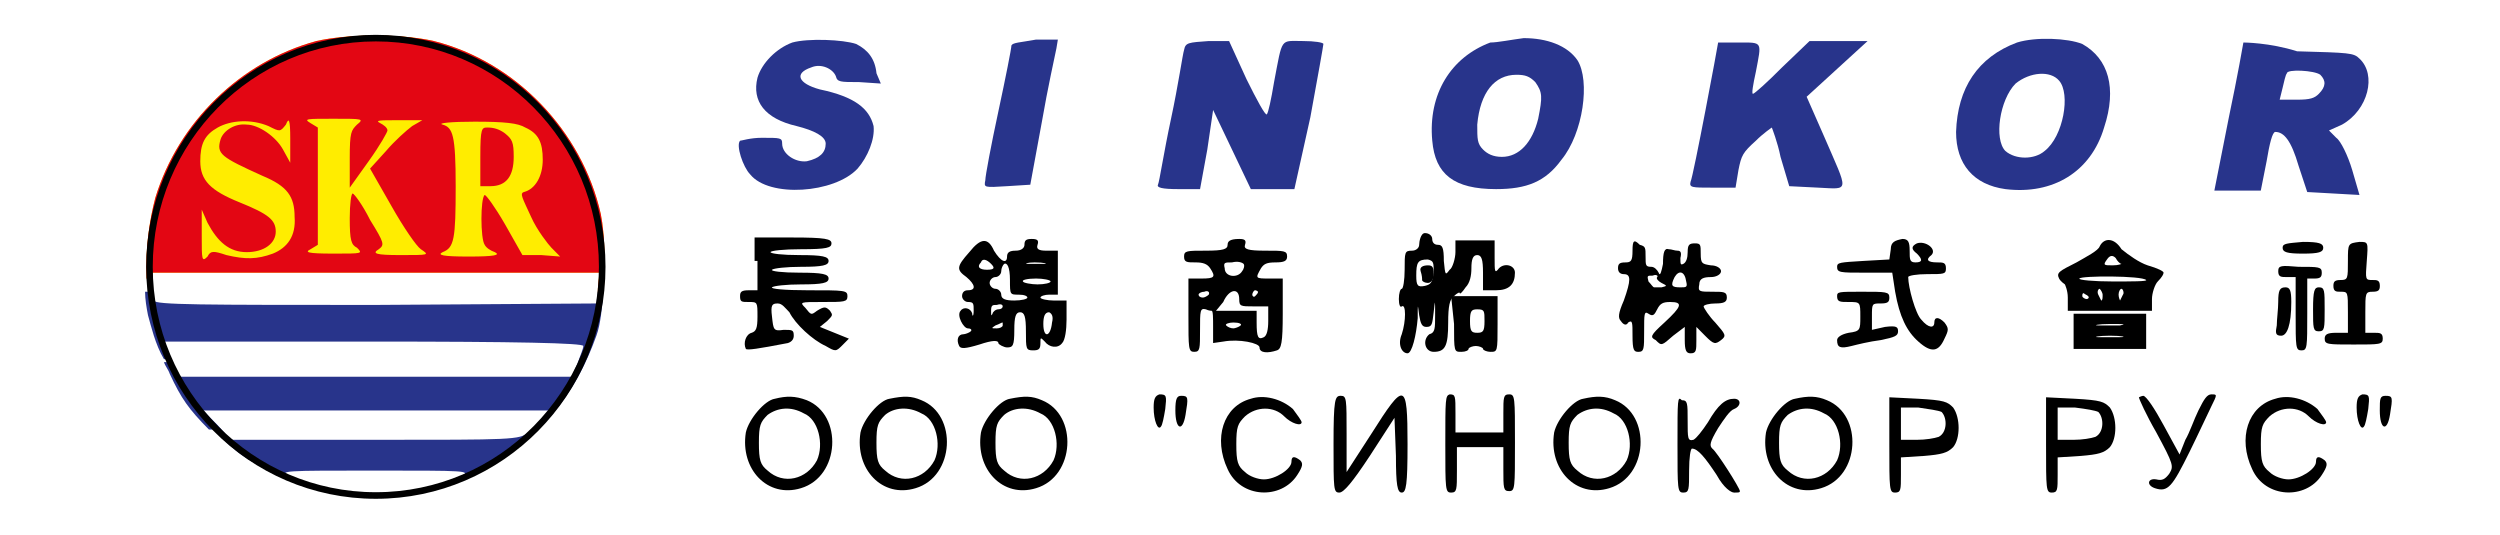<svg width="285" height="61" viewBox="0 0 285 61" fill="none" xmlns="http://www.w3.org/2000/svg">
<path d="M90.324 4.846C88.504 5.514 86.85 7.185 86.354 8.857C85.692 11.531 87.181 13.536 90.82 14.372C92.805 14.873 94.129 15.542 94.129 16.377C94.129 17.38 93.467 18.048 91.978 18.383C90.655 18.55 89.166 17.547 89.166 16.377C89.166 15.709 89.001 15.709 86.85 15.709C85.527 15.709 84.534 16.043 84.369 16.043C83.872 16.544 84.699 19.051 85.527 19.887C87.677 22.561 95.121 22.059 97.768 19.218C98.926 17.881 99.753 15.876 99.588 14.372C99.091 12.366 97.437 11.029 93.467 10.194C90.986 9.525 90.489 8.355 92.475 7.687C93.632 7.185 94.956 7.854 95.287 8.69C95.452 9.358 95.783 9.358 97.933 9.358L100.415 9.525L99.919 8.355C99.753 6.684 98.926 5.681 97.603 5.013C96.114 4.511 92.144 4.344 90.324 4.846Z" fill="#28348B"/>
<path d="M169.895 4.847C165.429 6.518 162.782 10.696 163.278 16.044C163.609 19.888 165.76 21.559 170.557 21.559C174.031 21.559 176.181 20.724 178.001 18.217C180.483 15.209 181.31 9.192 179.821 6.853C178.663 5.181 176.347 4.346 173.7 4.346C172.377 4.513 170.722 4.847 169.895 4.847ZM175.023 9.359C175.851 10.529 175.851 11.031 175.354 13.537C174.693 16.212 173.204 17.883 171.219 17.883C170.226 17.883 169.564 17.548 169.068 17.047C168.406 16.379 168.406 15.877 168.406 14.206C168.737 10.529 170.392 8.524 172.873 8.524C173.865 8.524 174.362 8.691 175.023 9.359Z" fill="#28348B"/>
<path d="M229.94 4.847C225.474 6.519 223.158 10.028 222.992 15.042C222.992 18.719 224.977 21.058 228.617 21.56C234.076 22.228 238.377 19.554 239.866 14.541C241.355 10.028 240.362 6.686 237.384 5.015C235.73 4.346 232.091 4.179 229.94 4.847ZM234.737 9.193C236.061 10.697 235.234 15.543 233.083 17.215C231.925 18.217 229.775 18.217 228.617 17.215C227.293 15.878 227.955 11.365 229.775 9.527C231.429 8.19 233.745 8.023 234.737 9.193Z" fill="#28348B"/>
<path d="M115.303 5.18C115.303 5.514 114.641 8.857 113.814 12.701C112.987 16.545 112.325 20.054 112.325 20.556C112.16 21.391 112.16 21.391 114.807 21.224L117.453 21.057L118.777 13.871C119.439 10.027 120.266 6.35 120.431 5.514L120.597 4.512H118.115C116.295 4.846 115.468 4.846 115.303 5.18Z" fill="#28348B"/>
<path d="M134.987 5.682C134.821 6.183 134.325 9.693 133.498 13.537C132.671 17.381 132.174 20.723 132.009 21.057C131.843 21.392 132.505 21.559 134.325 21.559H136.806L137.633 17.046L138.295 12.534L140.446 17.046L142.596 21.559H145.078H147.559L149.379 13.37C150.206 8.857 150.867 5.181 150.867 5.013C150.867 4.846 149.875 4.679 148.552 4.679C145.905 4.679 146.236 4.178 145.243 9.359C144.912 11.364 144.581 12.868 144.416 13.035C144.25 13.203 143.258 11.364 142.1 9.024L140.115 4.679H137.799C135.483 4.846 135.152 4.846 134.987 5.682Z" fill="#28348B"/>
<path d="M195.867 4.847C195.867 5.014 193.055 20.055 192.724 20.724C192.558 21.392 192.889 21.392 195.205 21.392H197.852L198.183 19.387C198.514 17.715 198.679 17.381 200.168 16.044C200.995 15.209 201.988 14.54 201.988 14.54C201.988 14.54 202.649 16.211 202.98 17.882L203.973 21.225L207.281 21.392C210.921 21.559 210.755 22.061 207.943 15.543L205.958 11.03L209.432 7.855L212.906 4.68H209.597H206.289L203.146 7.688C201.491 9.359 200.002 10.696 199.837 10.696C199.672 10.696 199.837 9.693 200.168 8.189C200.83 4.68 200.995 4.847 198.183 4.847C197.025 4.847 195.867 4.847 195.867 4.847Z" fill="#28348B"/>
<path d="M255.746 4.846C255.746 4.846 255.084 8.69 254.092 13.369L252.438 21.725H255.084H257.731L258.393 18.383C258.724 16.377 259.055 15.04 259.385 15.04C260.378 15.04 261.205 16.043 262.032 18.884L263.025 21.892L266.002 22.059L268.98 22.227L268.153 19.385C267.657 17.714 266.83 16.043 266.333 15.709L265.506 14.873L266.995 14.205C269.973 12.533 270.965 8.522 268.98 6.684C268.318 6.016 267.822 6.016 261.867 5.848C258.724 4.846 255.746 4.846 255.746 4.846ZM264.514 8.522C265.175 9.191 265.175 9.859 264.348 10.695C263.852 11.196 263.356 11.364 261.867 11.364H259.882L260.213 10.027C260.378 9.358 260.543 8.522 260.709 8.355C260.709 7.854 263.852 8.021 264.514 8.522Z" fill="#28348B"/>
<path d="M110.503 28.744C109.014 30.416 109.014 30.75 110.172 31.585C111.165 32.421 111.33 33.09 110.338 33.09C109.841 33.09 109.676 33.424 109.676 33.758C109.676 34.092 110.007 34.426 110.338 34.426C110.999 34.426 110.999 34.594 110.999 35.429C110.999 36.098 110.834 36.098 110.834 35.764C110.669 35.095 109.841 34.928 109.511 35.429C109.014 35.931 109.841 37.435 110.338 37.435C110.669 37.435 110.834 37.602 110.669 37.769C110.503 37.936 110.007 38.103 109.841 38.103C109.18 38.103 109.014 38.772 109.345 39.44C109.511 39.775 110.007 39.775 111.661 39.273C113.15 38.772 113.812 38.772 113.812 39.106C113.812 39.273 114.473 39.607 114.804 39.607C115.466 39.607 115.631 39.44 115.631 37.602C115.631 36.098 115.797 35.596 116.293 35.596C116.789 35.596 116.955 36.098 116.955 37.769C116.955 39.775 116.955 39.942 117.782 39.942C118.444 39.942 118.609 39.775 118.609 39.106C118.609 38.438 118.609 38.438 119.105 38.939C119.602 39.607 120.594 39.775 121.09 39.106C121.421 38.772 121.587 37.602 121.587 36.432V34.259H120.098C119.436 34.259 118.609 34.092 118.609 33.925C118.609 33.758 119.105 33.591 119.602 33.591H120.594V31.084V28.577H119.271C118.444 28.577 118.113 28.41 118.278 27.909C118.444 27.407 118.278 27.24 117.616 27.24C116.955 27.24 116.789 27.407 116.789 27.909C116.789 28.243 116.458 28.577 115.797 28.577C115.135 28.577 114.804 28.744 114.804 29.246C114.804 30.081 114.142 29.914 113.315 28.577C112.654 27.073 111.827 27.073 110.503 28.744ZM112.985 30.081C113.481 30.583 113.315 30.75 112.488 30.75C111.661 30.75 111.33 30.416 111.827 29.914C111.992 29.413 112.488 29.58 112.985 30.081ZM119.105 30.081C118.609 30.081 117.782 30.081 117.286 30.081C116.624 30.081 117.12 29.914 117.947 29.914C119.105 29.914 119.436 30.081 119.105 30.081ZM115.135 31.92C115.135 33.591 115.135 33.591 116.128 33.591C116.789 33.591 117.12 33.758 117.12 33.925C117.12 34.092 116.458 34.259 115.631 34.259C114.639 34.259 114.142 34.092 114.142 33.591C114.142 33.257 113.812 32.922 113.481 32.922C113.15 32.922 112.819 32.588 112.819 32.254C112.819 31.92 113.15 31.585 113.481 31.585C113.812 31.585 114.142 31.251 114.142 30.917C114.142 30.583 114.308 30.248 114.473 30.081C114.804 29.914 115.135 30.416 115.135 31.92ZM119.767 32.087C119.767 32.254 119.105 32.421 118.278 32.421C117.616 32.421 116.624 32.254 116.624 32.087C116.458 31.92 117.12 31.753 118.113 31.753C118.94 31.753 119.767 31.92 119.767 32.087ZM114.308 34.928C114.308 35.095 114.142 35.262 113.812 35.262C113.481 35.262 113.15 35.596 113.15 35.764C112.984 36.098 112.985 35.931 112.985 35.429C112.985 34.761 113.15 34.761 113.646 34.761C114.142 34.594 114.308 34.761 114.308 34.928ZM119.932 36.766C119.767 38.438 118.94 38.605 118.94 36.933C118.94 36.098 119.105 35.596 119.602 35.596C119.932 35.764 120.098 36.098 119.932 36.766ZM114.308 37.1C114.308 37.268 113.977 37.435 113.646 37.435C112.984 37.435 112.984 37.435 113.481 37.1C113.977 36.933 114.142 36.766 114.308 36.766C114.308 36.766 114.308 36.933 114.308 37.1Z" fill="black"/>
<path d="M139.947 27.909C139.947 28.41 139.451 28.577 137.466 28.577C135.315 28.577 134.984 28.577 134.984 29.246C134.984 29.914 135.315 29.914 136.308 29.914C137.135 29.914 137.631 30.081 137.962 30.583C138.624 31.585 138.458 31.753 136.97 31.753H135.481V35.931C135.481 39.775 135.481 40.109 136.142 40.109C136.804 40.109 136.804 39.775 136.804 37.602C136.804 35.429 136.804 35.095 137.466 35.262C137.797 35.429 138.127 35.429 138.127 35.429C138.293 35.429 138.293 36.265 138.293 37.268V39.106L139.451 38.939C141.271 38.605 143.587 39.106 143.587 39.607C143.587 40.276 144.579 40.276 145.572 39.942C146.068 39.775 146.233 39.106 146.233 35.764V31.753H144.745C143.09 31.753 143.09 31.753 143.752 30.583C144.083 30.081 144.414 29.914 145.406 29.914C146.399 29.914 146.73 29.747 146.73 29.246C146.73 28.577 146.399 28.577 144.248 28.577C142.263 28.577 141.767 28.41 141.932 27.909C142.098 27.407 141.932 27.24 141.271 27.24C140.113 27.24 139.947 27.575 139.947 27.909ZM141.767 30.081C141.932 30.248 141.767 30.75 141.601 30.917C141.105 31.753 139.616 31.585 139.616 30.583C139.451 29.914 139.616 29.914 140.443 29.914C141.105 29.747 141.601 29.914 141.767 30.081ZM137.797 33.591C137.631 33.758 137.3 33.925 137.135 33.925C136.804 33.925 136.639 33.758 136.639 33.591C136.639 33.424 136.969 33.257 137.3 33.257C137.631 33.09 137.962 33.257 137.797 33.591ZM141.271 34.092C141.271 34.928 141.436 34.928 142.925 34.928H144.579V36.599C144.579 37.602 144.414 38.27 144.083 38.438C143.421 38.772 143.256 38.438 143.256 36.766V35.429H140.94H138.624L139.451 34.426C140.113 32.922 141.271 32.755 141.271 34.092ZM143.421 33.257C143.421 33.424 143.256 33.591 143.09 33.758C142.925 33.925 142.759 33.758 142.759 33.591C142.759 33.424 142.925 33.09 143.09 33.09C143.256 33.09 143.421 33.257 143.421 33.257ZM141.436 37.1C141.271 37.268 140.774 37.435 140.609 37.435C140.278 37.435 139.947 37.268 139.782 37.1C139.616 36.933 140.113 36.766 140.609 36.766C141.271 36.766 141.601 36.933 141.436 37.1Z" fill="black"/>
<path d="M161.785 27.909C161.785 28.244 161.454 28.578 160.958 28.578C160.13 28.578 160.13 28.745 160.13 30.75C160.13 31.92 159.965 32.923 159.8 32.923C159.634 32.923 159.469 33.424 159.469 34.093C159.469 34.761 159.634 35.096 159.8 34.928C160.296 34.594 160.296 36.6 159.8 38.104C159.303 39.274 159.8 40.276 160.461 40.276C160.958 40.276 161.454 38.271 161.619 36.265C161.619 34.594 161.619 34.594 161.785 35.931C161.95 36.934 162.116 37.268 162.612 37.268C163.274 37.268 163.274 36.934 163.439 35.597C163.604 34.093 163.604 34.093 163.604 35.931C163.604 37.435 163.604 37.937 162.943 38.104C162.116 38.772 162.446 40.109 163.439 40.109C164.762 40.109 165.093 39.441 165.093 36.767C165.093 34.928 165.259 34.093 165.755 33.759C166.086 33.424 166.417 33.257 166.417 33.424C166.417 33.591 166.748 33.257 167.078 32.756C167.575 32.255 167.74 31.419 167.74 30.583C167.74 29.581 167.906 29.079 168.402 29.079C168.898 29.079 169.063 29.581 169.063 31.085V33.09H170.552C172.041 33.09 172.703 32.422 172.703 31.085C172.703 30.249 171.545 29.915 170.883 30.583C170.387 31.252 170.387 30.918 170.387 29.413V27.408H168.402H165.92V28.745C165.92 29.413 165.59 30.583 165.259 30.75C164.762 31.419 164.762 31.419 164.597 29.748C164.597 28.244 164.432 27.909 163.935 27.909C163.439 27.909 163.274 27.575 163.274 27.241C163.274 26.907 162.943 26.572 162.446 26.572C161.95 26.572 161.785 27.575 161.785 27.909ZM163.439 31.085C163.274 32.255 163.108 32.422 162.446 32.589C161.619 32.756 161.454 32.589 161.454 31.419C161.454 29.915 161.619 29.581 162.777 29.581C163.439 29.748 163.439 29.915 163.439 31.085Z" fill="black"/>
<path d="M161.954 30.919C162.12 31.42 162.12 31.754 162.12 31.921C162.12 32.088 162.451 32.255 162.781 32.255C163.112 32.255 163.443 31.921 163.443 31.253C163.443 30.417 163.278 30.25 162.781 30.25C162.285 30.25 161.789 30.417 161.954 30.919Z" fill="black"/>
<path d="M186.107 28.579C186.107 29.749 185.942 29.916 185.28 29.916C184.619 29.916 184.453 30.083 184.453 30.584C184.453 31.086 184.784 31.253 185.115 31.253C185.942 31.253 185.942 31.922 185.115 34.261C184.453 35.765 184.453 36.267 184.784 36.601C185.115 37.102 185.446 37.102 185.611 36.768C186.107 36.434 186.107 36.768 186.107 38.272C186.107 39.943 186.273 40.111 186.769 40.111C187.431 40.111 187.431 39.776 187.431 37.771C187.431 35.765 187.431 35.431 187.927 35.765C188.423 36.1 188.589 35.932 188.92 35.264C189.25 34.596 189.581 34.428 190.408 34.428C191.897 34.428 191.732 34.93 189.747 36.768C188.093 38.272 188.093 38.439 188.754 38.773C189.416 39.442 189.416 39.442 190.739 38.272L192.063 37.269V38.773C192.063 39.943 192.228 40.278 192.724 40.278C193.386 40.278 193.386 39.943 193.386 38.773V37.269L194.379 38.272C195.371 39.275 195.537 39.275 196.198 38.773C196.86 38.272 196.695 38.105 195.537 36.768C194.875 36.1 194.213 35.097 194.213 34.93C194.213 34.763 194.875 34.596 195.537 34.596C196.529 34.596 196.86 34.428 196.86 33.927C196.86 33.258 196.529 33.258 195.206 33.258C193.717 33.258 193.552 33.258 193.717 32.423C193.717 31.754 194.213 31.587 195.04 31.587C195.702 31.587 196.198 31.253 196.198 30.919C196.198 30.584 195.702 30.25 195.04 30.25C194.048 30.083 193.882 30.083 193.882 28.913C193.882 27.91 193.882 27.743 193.221 27.743C192.559 27.743 192.394 27.91 192.394 28.746C192.394 29.415 192.228 29.916 191.897 30.083C191.566 30.25 191.566 30.083 191.566 29.415C191.732 28.746 191.566 28.579 191.236 28.579C190.905 28.579 190.574 28.412 190.243 28.412C189.747 28.245 189.581 28.746 189.581 30.083C189.416 30.919 189.25 31.587 189.085 31.086C188.92 30.752 188.589 30.417 188.258 30.417C187.596 30.417 187.596 30.25 187.596 29.247C187.596 28.245 187.596 28.078 186.935 27.91C186.273 27.242 186.107 27.409 186.107 28.579ZM192.228 32.089C192.394 32.757 192.228 32.757 191.566 32.757C190.574 32.757 190.408 32.59 190.905 31.587C191.401 30.752 192.063 30.919 192.228 32.089ZM188.92 31.587C188.754 31.754 189.085 32.089 189.416 32.256C190.078 32.59 190.078 32.59 189.416 32.757C189.085 32.757 188.754 32.757 188.589 32.757C188.423 32.757 188.258 32.423 187.927 32.089C187.762 31.42 187.762 31.42 188.423 31.42C188.754 31.253 189.085 31.42 188.92 31.587Z" fill="black"/>
<path d="M215.55 28.41L215.385 29.58L212.407 29.747C209.761 29.914 209.43 29.914 209.43 30.416C209.43 31.084 209.761 31.084 212.573 31.084H215.716L216.047 33.257C216.543 36.098 217.37 37.769 218.694 38.939C220.182 40.276 221.01 40.109 221.671 38.605C222.168 37.602 222.168 37.435 221.671 36.766C221.01 36.098 220.513 36.098 220.513 36.766C220.513 37.435 219.852 37.435 219.024 36.432C218.363 35.764 217.536 32.755 217.536 31.585C217.536 31.418 218.528 31.251 219.686 31.251C221.671 31.251 221.837 31.251 221.837 30.583C221.837 29.914 221.506 29.914 220.844 29.914C219.686 29.914 219.521 29.58 220.182 29.079C220.844 28.41 219.521 27.407 218.528 27.742C217.866 28.076 217.866 28.41 218.528 28.912C219.19 29.58 219.19 29.914 218.363 29.914C217.701 29.914 217.701 29.58 217.701 28.577C217.701 27.575 217.536 27.24 216.874 27.24C216.047 27.407 215.55 27.575 215.55 28.41Z" fill="black"/>
<path d="M239.369 28.076C239.203 28.578 237.88 29.246 236.722 29.915C234.737 30.917 234.406 31.084 234.737 31.753C234.902 32.087 235.398 32.421 235.398 32.421C235.398 32.421 235.729 33.09 235.729 33.925V35.429H240.527H245.324V34.093C245.324 33.424 245.655 32.421 245.986 32.087C246.482 31.586 246.647 31.251 246.647 31.084C246.647 30.917 245.986 30.583 244.828 30.249C243.835 29.915 242.677 29.079 241.85 28.41C241.023 27.073 239.865 27.073 239.369 28.076ZM241.85 30.082C241.85 30.082 241.519 30.249 240.858 30.249C239.865 30.249 239.7 30.249 240.196 29.58C240.527 29.079 240.858 29.079 241.188 29.413C241.354 29.747 241.685 30.082 241.85 30.082ZM244.662 31.92C244.828 32.087 243.008 32.087 240.858 32.087C238.707 32.087 236.887 31.92 237.053 31.753C237.218 31.419 244.166 31.419 244.662 31.92ZM239.7 33.591C239.7 33.925 239.7 34.26 239.534 34.26C239.534 34.26 239.369 33.925 239.203 33.591C239.038 33.257 239.203 32.923 239.369 32.923C239.534 33.09 239.7 33.424 239.7 33.591ZM242.016 33.591C241.85 33.925 241.685 34.26 241.685 34.26C241.685 34.26 241.519 33.925 241.519 33.591C241.519 33.257 241.685 32.923 241.85 32.923C242.016 32.923 242.181 33.424 242.016 33.591ZM238.045 33.758C238.211 33.925 238.045 34.093 237.88 34.093C237.714 34.093 237.384 33.925 237.384 33.758C237.384 33.591 237.384 33.424 237.549 33.424C237.714 33.591 237.88 33.591 238.045 33.758Z" fill="black"/>
<path d="M86.352 30.417V33.091H85.36C84.533 33.091 84.367 33.258 84.367 33.759C84.367 34.428 84.533 34.428 85.36 34.428C86.352 34.428 86.352 34.428 86.352 36.099C86.352 37.436 86.187 37.77 85.691 37.937C85.029 38.104 84.698 39.107 85.029 39.776C85.194 39.943 86.352 39.776 89.826 39.107C90.323 38.94 90.488 38.606 90.488 38.272C90.488 37.603 90.323 37.603 89.33 37.603C88.172 37.77 88.172 37.603 88.007 36.099C87.841 34.762 88.007 34.595 88.668 34.595C89.165 34.595 89.495 35.096 89.992 35.597C90.653 36.934 92.638 38.773 94.127 39.441C95.285 40.11 95.285 40.11 96.112 39.274L96.774 38.606L95.12 37.937L93.466 37.269L94.293 36.6C94.954 35.932 94.954 35.932 94.624 35.43C94.127 34.929 93.962 34.929 93.135 35.43C92.473 35.932 92.473 35.932 91.811 35.096C91.15 34.428 91.15 34.428 93.796 34.428C96.278 34.428 96.609 34.428 96.609 33.759C96.609 33.091 96.278 33.091 92.142 33.091C89.33 33.091 87.841 32.923 88.007 32.756C88.172 32.589 89.661 32.422 91.315 32.422C93.796 32.422 94.458 32.255 94.458 31.754C94.458 31.252 93.796 31.085 91.15 31.085C89.165 31.085 87.841 30.918 88.007 30.751C88.172 30.584 89.661 30.417 91.315 30.417C93.796 30.417 94.458 30.25 94.458 29.748C94.458 29.247 93.796 29.08 91.15 29.08C89.165 29.08 87.841 28.913 87.841 28.745C87.841 28.578 89.33 28.411 91.315 28.411C94.293 28.411 94.789 28.244 94.789 27.743C94.789 27.241 94.127 27.074 90.323 27.074H86.022V29.748H86.352V30.417Z" fill="black"/>
<path d="M260.219 28.245C260.219 28.746 260.715 28.913 262.535 28.913C264.354 28.913 264.851 28.746 264.851 28.245C264.851 27.743 264.354 27.576 262.535 27.576C260.715 27.743 260.219 27.743 260.219 28.245Z" fill="black"/>
<path d="M267.662 29.749C267.662 31.754 267.662 31.921 266.835 31.921C266.174 31.921 266.008 32.089 266.008 32.59C266.008 33.258 266.339 33.258 266.835 33.258C267.662 33.258 267.662 33.258 267.662 35.598V37.938H266.339C265.346 37.938 265.016 38.105 265.016 38.606C265.016 39.275 265.346 39.275 268.324 39.275C271.302 39.275 271.633 39.275 271.633 38.606C271.633 37.938 271.302 37.938 270.64 37.938H269.648V35.598C269.648 33.425 269.648 33.258 270.475 33.258C271.136 33.258 271.302 33.091 271.302 32.59C271.302 31.921 270.971 31.921 270.475 31.921C269.648 31.921 269.648 31.921 269.813 29.749C269.978 27.576 269.978 27.576 268.986 27.576C267.662 27.743 267.662 27.743 267.662 29.749Z" fill="black"/>
<path d="M259.719 30.918C259.719 31.587 260.05 31.587 260.711 31.587H261.704V35.765C261.704 39.609 261.704 39.943 262.366 39.943C263.027 39.943 263.027 39.609 263.027 35.765V31.754H263.854C264.516 31.754 264.682 31.587 264.682 31.086C264.682 30.417 264.351 30.417 262.035 30.417C260.05 30.25 259.719 30.25 259.719 30.918Z" fill="black"/>
<path d="M259.718 34.427C259.718 35.263 259.553 36.433 259.553 37.101C259.387 37.937 259.387 38.271 260.049 38.271C260.711 38.271 261.207 37.101 261.207 34.427C261.207 33.09 261.042 32.756 260.545 32.756C259.884 32.756 259.718 33.09 259.718 34.427Z" fill="black"/>
<path d="M263.688 35.263C263.688 37.435 263.688 37.77 264.349 37.77C265.011 37.77 265.011 37.435 265.011 35.263C265.011 33.09 265.011 32.756 264.349 32.756C263.853 32.756 263.688 33.09 263.688 35.263Z" fill="black"/>
<path d="M209.43 33.759C209.43 34.428 209.761 34.428 210.753 34.428C212.077 34.428 212.077 34.428 212.077 36.099C212.077 37.603 212.077 37.77 210.753 37.937C209.926 38.104 209.43 38.439 209.43 38.773C209.43 39.608 209.761 39.776 211.084 39.441C211.746 39.274 213.069 38.94 214.392 38.773C216.047 38.439 216.378 38.272 216.378 37.77C216.378 37.269 216.212 37.102 214.889 37.269L213.4 37.603V36.099C213.4 34.595 213.4 34.595 214.392 34.595C215.22 34.595 215.385 34.428 215.385 33.926C215.385 33.258 215.054 33.258 212.242 33.258C209.595 33.258 209.43 33.258 209.43 33.759Z" fill="black"/>
<path d="M165.761 36.935C165.761 40.111 165.761 40.11 166.588 40.11C167.084 40.11 167.415 39.943 167.415 39.776C167.415 39.609 167.911 39.442 168.242 39.442C168.573 39.442 169.069 39.609 169.069 39.776C169.069 39.943 169.565 40.11 169.896 40.11C170.723 40.11 170.723 40.111 170.723 36.935V33.76H168.077H165.43L165.761 36.935ZM169.235 36.601C169.235 37.771 169.069 37.938 168.407 37.938C167.746 37.938 167.58 37.771 167.58 36.601C167.58 35.431 167.746 35.264 168.407 35.264C169.235 35.264 169.235 35.431 169.235 36.601Z" fill="black"/>
<path d="M236.391 37.769V39.775H240.526H244.662V37.769V35.764H240.526H236.391V37.769ZM241.684 37.101C241.023 37.101 239.699 37.101 239.203 37.101C238.541 37.101 239.203 36.934 240.526 36.934C242.015 36.934 242.511 36.934 241.684 37.101ZM241.684 38.438C241.023 38.438 239.699 38.438 239.203 38.438C238.541 38.438 239.203 38.27 240.526 38.27C242.015 38.27 242.511 38.438 241.684 38.438Z" fill="black"/>
<path d="M88.335 45.458C87.177 45.625 85.357 47.797 85.026 49.301C84.364 53.48 87.507 56.822 91.312 55.652C95.779 54.315 96.11 47.296 91.974 45.625C90.65 45.123 89.658 45.123 88.335 45.458ZM91.643 47.129C93.297 47.797 93.959 50.638 93.132 52.477C91.974 54.649 89.327 55.318 87.507 53.647C86.68 52.978 86.515 52.477 86.515 50.471C86.515 48.466 86.68 48.132 87.507 47.296C88.665 46.46 90.154 46.293 91.643 47.129Z" fill="black"/>
<path d="M101.405 45.458C100.247 45.625 98.427 47.797 98.096 49.301C97.435 53.48 100.578 56.822 104.383 55.652C108.849 54.315 109.18 47.296 105.044 45.625C103.886 45.123 103.059 45.123 101.405 45.458ZM105.044 47.129C106.698 47.797 107.36 50.638 106.533 52.477C105.375 54.649 102.728 55.318 100.909 53.647C100.081 52.978 99.916 52.477 99.916 50.471C99.916 48.466 100.081 48.132 100.909 47.296C101.901 46.46 103.555 46.293 105.044 47.129Z" fill="black"/>
<path d="M115.139 45.458C113.981 45.625 112.162 47.797 111.831 49.301C111.169 53.48 114.312 56.822 118.117 55.652C122.583 54.315 122.914 47.296 118.779 45.625C117.621 45.123 116.793 45.123 115.139 45.458ZM118.613 47.129C120.267 47.797 120.929 50.638 120.102 52.477C118.944 54.649 116.297 55.318 114.478 53.647C113.65 52.978 113.485 52.477 113.485 50.471C113.485 48.466 113.65 48.132 114.478 47.296C115.47 46.46 117.124 46.293 118.613 47.129Z" fill="black"/>
<path d="M131.516 46.461C131.516 47.965 132.012 49.135 132.343 48.634C132.508 48.467 132.674 47.631 132.839 46.628C133.004 45.124 133.004 44.957 132.177 44.957C131.681 45.124 131.516 45.458 131.516 46.461Z" fill="black"/>
<path d="M133.992 46.794C133.992 48.967 134.819 49.301 135.15 47.296C135.481 45.29 135.481 45.123 134.654 45.123C134.158 45.123 133.992 45.457 133.992 46.794Z" fill="black"/>
<path d="M142.594 45.457C139.451 46.293 138.293 49.97 139.948 53.479C141.437 56.822 146.068 56.989 147.888 54.148C148.55 53.145 148.55 52.811 148.219 52.476C147.557 51.975 147.226 51.975 147.226 52.644C147.226 53.479 145.407 54.649 144.083 54.649C143.422 54.649 142.429 54.315 141.933 53.813C141.106 53.145 140.94 52.644 140.94 50.638C140.94 48.633 141.106 48.298 141.933 47.463C143.256 46.293 145.241 46.293 146.399 47.463C147.226 48.298 148.384 48.633 148.384 48.131C148.384 47.964 147.888 47.296 147.392 46.627C146.068 45.457 144.083 44.956 142.594 45.457Z" fill="black"/>
<path d="M152.023 50.638C152.023 55.818 152.023 56.153 152.685 56.153C153.181 56.153 154.174 54.983 156.159 51.974L158.971 47.629L159.137 51.974C159.137 55.317 159.302 56.153 159.798 56.153C160.295 56.153 160.46 55.317 160.46 50.638C160.46 43.451 160.129 43.451 156.325 49.468L153.512 53.813V49.468C153.512 45.457 153.512 45.122 152.851 45.122C152.189 45.122 152.023 45.457 152.023 50.638Z" fill="black"/>
<path d="M164.766 50.639C164.766 55.82 164.766 56.154 165.427 56.154C166.089 56.154 166.089 55.82 166.089 53.647V50.974H168.736H171.383V53.48C171.383 55.653 171.383 55.987 172.044 55.987C172.706 55.987 172.706 55.653 172.706 50.472C172.706 45.291 172.706 44.957 172.044 44.957C171.383 44.957 171.383 45.291 171.383 47.13V49.302H168.736H165.924V47.13C165.924 45.124 165.924 44.957 165.262 44.957C164.766 45.124 164.766 45.458 164.766 50.639Z" fill="black"/>
<path d="M180.483 45.458C179.325 45.625 177.505 47.797 177.174 49.301C176.513 53.48 179.656 56.822 183.461 55.652C187.927 54.315 188.258 47.296 184.122 45.625C182.964 45.123 181.972 45.123 180.483 45.458ZM183.957 47.129C185.611 47.797 186.273 50.638 185.446 52.477C184.288 54.649 181.641 55.318 179.821 53.647C178.994 52.978 178.829 52.477 178.829 50.471C178.829 48.466 178.994 48.132 179.821 47.296C180.979 46.46 182.468 46.293 183.957 47.129Z" fill="black"/>
<path d="M191.234 50.639C191.234 55.82 191.234 56.154 191.896 56.154C192.558 56.154 192.558 55.82 192.558 53.647C192.558 52.143 192.723 51.141 192.889 51.141C193.55 51.141 194.377 52.143 195.701 54.149C196.528 55.653 197.355 56.154 197.686 56.154C198.182 56.154 198.348 56.154 198.348 55.987C198.348 55.653 195.701 51.475 195.205 51.141C194.874 50.806 194.874 50.472 195.866 48.801C196.528 47.798 197.19 46.795 197.686 46.628C198.513 46.294 198.513 45.458 197.686 45.458C196.693 45.458 195.866 46.127 194.708 48.132C194.047 49.135 193.385 49.971 193.054 50.138C192.392 50.305 192.392 49.971 192.392 47.965C192.392 45.96 192.392 45.626 191.731 45.626C191.234 45.124 191.234 45.458 191.234 50.639Z" fill="black"/>
<path d="M204.631 45.458C203.473 45.625 201.654 47.797 201.323 49.301C200.661 53.48 203.804 56.822 207.609 55.652C212.076 54.315 212.406 47.296 208.271 45.625C207.113 45.123 206.12 45.123 204.631 45.458ZM207.94 47.129C209.594 47.797 210.256 50.638 209.429 52.477C208.271 54.649 205.624 55.318 203.804 53.647C202.977 52.978 202.812 52.477 202.812 50.471C202.812 48.466 202.977 48.132 203.804 47.296C204.962 46.46 206.451 46.293 207.94 47.129Z" fill="black"/>
<path d="M215.383 50.639C215.383 55.82 215.383 56.154 216.045 56.154C216.706 56.154 216.706 55.82 216.706 54.149V52.143L219.353 51.976C221.338 51.809 222 51.642 222.662 50.973C223.489 49.971 223.489 47.631 222.662 46.461C222 45.792 221.669 45.625 218.691 45.458L215.383 45.291V50.639ZM221.338 46.962C222 47.631 222 49.302 221.007 49.803C220.511 49.971 219.518 50.138 218.526 50.138H216.706V48.299V46.461H218.691C219.849 46.628 221.007 46.795 221.338 46.962Z" fill="black"/>
<path d="M233.25 50.639C233.25 55.82 233.25 56.154 233.912 56.154C234.573 56.154 234.573 55.82 234.573 54.149V52.143L237.22 51.976C239.205 51.809 239.867 51.642 240.529 50.973C241.356 49.971 241.356 47.631 240.529 46.461C239.867 45.792 239.536 45.625 236.559 45.458L233.25 45.291V50.639ZM239.205 46.962C239.867 47.631 239.867 49.302 238.874 49.803C238.378 49.971 237.386 50.138 236.393 50.138H234.573V48.299V46.461H236.559C237.882 46.628 238.875 46.795 239.205 46.962Z" fill="black"/>
<path d="M243.836 45.291C243.836 45.458 244.663 47.297 245.821 49.302C247.806 52.979 247.806 53.146 247.31 53.982C246.814 54.65 246.483 54.817 245.821 54.65C244.829 54.483 244.663 55.319 245.656 55.653C247.144 56.154 247.641 55.486 249.626 51.475C250.618 49.469 251.776 46.962 252.107 46.294C252.769 44.957 252.769 44.957 252.107 44.957C251.611 44.957 251.28 45.458 250.618 46.795C250.122 47.798 249.626 49.302 249.13 50.138L248.468 51.809L246.648 48.467C245.656 46.628 244.663 45.124 244.332 45.124C244.167 45.124 243.836 45.291 243.836 45.291Z" fill="black"/>
<path d="M259.391 45.457C256.248 46.293 255.09 49.97 256.745 53.479C258.233 56.822 262.865 56.989 264.685 54.148C265.347 53.145 265.347 52.811 265.016 52.476C264.354 51.975 264.023 51.975 264.023 52.644C264.023 53.479 262.204 54.649 260.88 54.649C260.219 54.649 259.226 54.315 258.73 53.813C257.903 53.145 257.737 52.644 257.737 50.638C257.737 48.633 257.903 48.298 258.73 47.463C260.053 46.293 262.038 46.293 263.196 47.463C264.023 48.298 265.181 48.633 265.181 48.131C265.181 47.964 264.685 47.296 264.189 46.627C262.865 45.457 260.88 44.956 259.391 45.457Z" fill="black"/>
<path d="M268.656 46.461C268.656 47.965 269.153 49.135 269.483 48.634C269.649 48.467 269.814 47.631 269.98 46.628C270.145 45.124 270.145 44.957 269.318 44.957C268.822 45.124 268.656 45.458 268.656 46.461Z" fill="black"/>
<path d="M271.297 46.794C271.297 48.967 272.124 49.301 272.455 47.296C272.786 45.29 272.786 45.123 271.959 45.123C271.297 45.123 271.297 45.457 271.297 46.794Z" fill="black"/>
<path d="M68.152 33.258L67.987 34.595L42.842 34.762C22.991 34.762 17.697 34.762 17.532 34.261C17.366 34.094 17.366 33.592 17.201 33.258H16.539C16.539 34.094 16.704 35.096 16.87 35.932C17.201 37.102 17.697 39.275 18.69 40.946C19.02 40.946 19.186 40.946 19.351 40.946C19.186 40.444 18.855 40.11 18.855 39.776L18.524 38.94H42.511C58.888 38.94 66.498 39.107 66.498 39.442C66.498 39.776 66.167 40.444 65.836 41.447L65.174 42.951H42.842H20.344L19.682 41.949C19.517 41.781 19.517 41.447 19.351 41.28C19.02 41.28 18.855 41.28 18.69 41.28C18.855 41.781 19.186 42.116 19.351 42.617C20.675 45.458 21.502 46.628 23.818 48.968C24.149 48.968 24.48 48.968 24.81 48.968V48.466L23.156 46.795H42.842H62.528L61.866 47.631C61.535 48.299 60.873 48.968 60.212 49.302C59.219 50.138 58.392 50.138 42.842 50.138H26.299L24.81 48.466C24.48 48.466 24.149 48.466 23.818 48.466C23.983 48.633 24.149 48.8 24.314 48.968C26.961 51.642 28.119 52.477 31.097 53.814C39.699 58.159 49.128 57.658 57.069 52.31C62.528 48.8 65.836 44.288 67.987 38.272C68.483 36.935 68.648 34.929 68.814 32.924C68.648 33.258 68.483 33.258 68.152 33.258ZM52.602 54.316C46.812 56.822 38.706 56.822 32.916 54.316C31.758 53.647 32.42 53.647 42.676 53.647C53.098 53.647 53.76 53.647 52.602 54.316Z" fill="#28348B"/>
<path d="M68.49 24.4C66.34 14.874 58.73 7.019 49.466 4.679C45.827 3.844 39.706 3.844 36.067 4.679C27.465 7.019 20.351 13.871 17.704 22.562C17.043 25.069 16.546 28.411 16.712 31.753H17.373V31.085H42.849H68.325L68.159 32.923V33.425C68.49 33.425 68.656 33.425 68.821 33.425C68.987 30.249 68.987 26.907 68.49 24.4Z" fill="#FFED00"/>
<path d="M68.49 24.4C66.34 14.874 58.73 7.019 49.466 4.679C45.827 3.844 39.706 3.844 36.067 4.679C27.465 7.019 20.351 13.871 17.704 22.562C17.043 25.069 16.546 28.411 16.712 31.753H17.373V31.085H42.849H68.325L68.159 32.923V33.425C68.49 33.425 68.656 33.425 68.821 33.425C68.987 30.249 68.987 26.907 68.49 24.4ZM31.104 28.912C29.284 29.581 27.961 29.581 25.81 29.079C24.321 28.578 23.991 28.578 23.66 29.247C22.998 29.915 22.998 29.581 22.998 26.907V23.899L23.66 25.403C24.818 27.575 26.141 28.745 28.126 28.745C30.111 28.745 31.435 27.742 31.435 26.405C31.435 25.069 30.608 24.4 27.299 23.063C23.991 21.726 22.832 20.556 22.832 18.384C22.832 16.378 23.329 15.375 24.818 14.54C26.306 13.704 28.622 13.537 30.608 14.373C31.931 15.041 31.931 15.041 32.593 14.206C32.923 13.37 33.089 13.537 33.089 15.877V18.551L32.262 17.047C31.435 15.543 29.45 14.206 28.126 14.206C26.803 14.038 25.479 14.874 25.148 15.877C24.652 17.548 25.148 17.882 29.946 20.055C32.758 21.225 33.585 22.395 33.585 24.734C33.751 26.907 32.758 28.244 31.104 28.912ZM45.661 29.079C42.849 29.079 42.353 28.912 43.18 28.411C43.842 27.91 43.842 27.742 42.187 25.069C41.36 23.397 40.368 22.06 40.202 22.06C40.037 22.06 39.871 23.23 39.871 24.901C39.871 27.408 40.037 27.91 40.699 28.244C41.36 28.912 41.36 28.912 38.052 28.912C34.909 28.912 34.743 28.745 35.405 28.411L36.232 27.91V21.225V14.54L35.405 14.038C34.578 13.537 34.909 13.537 38.052 13.537C41.36 13.537 41.526 13.537 40.699 14.206C40.037 14.874 39.871 15.041 39.871 18.049V21.392L42.022 18.384C43.345 16.545 44.172 15.041 44.172 14.874C44.172 14.54 43.676 14.206 43.345 14.038C42.684 13.704 43.345 13.704 45.331 13.704H48.143L46.985 14.373C46.323 14.874 45 16.044 44.007 17.214L42.187 19.219L44.669 23.564C45.992 25.904 47.481 28.077 47.977 28.411C48.97 29.079 48.97 29.079 45.661 29.079ZM61.708 29.079H59.557L57.572 25.57C56.414 23.564 55.422 22.227 55.256 22.227C54.76 22.562 54.76 27.241 55.256 27.91C55.422 28.244 55.918 28.578 56.414 28.745C57.076 29.079 56.414 29.247 53.436 29.247C50.459 29.247 49.797 29.079 50.459 28.745C51.782 28.244 51.948 27.241 51.948 21.225C51.948 15.375 51.617 14.54 50.459 14.206C49.797 14.038 51.451 13.871 54.098 13.871C57.572 13.871 59.061 14.038 59.888 14.54C61.377 15.208 61.873 16.211 61.873 18.216C61.873 20.055 61.046 21.559 59.723 21.893C59.226 22.06 59.557 22.562 60.55 24.734C61.212 26.238 62.535 27.91 62.866 28.244L63.858 29.247L61.708 29.079Z" fill="#E30613"/>
<path d="M54.758 17.881V21.224H55.916C57.736 21.224 58.563 20.054 58.563 17.881C58.563 16.21 58.397 15.876 57.57 15.208C56.908 14.706 56.247 14.539 55.585 14.539C54.923 14.539 54.758 14.539 54.758 17.881Z" fill="#E30613"/>
<path d="M42.846 56.488C57.098 56.488 68.652 44.816 68.652 30.417C68.652 16.018 57.098 4.346 42.846 4.346C28.593 4.346 17.039 16.018 17.039 30.417C17.039 44.816 28.593 56.488 42.846 56.488Z" stroke="black" stroke-width="0.75" stroke-miterlimit="10"/>
</svg>
